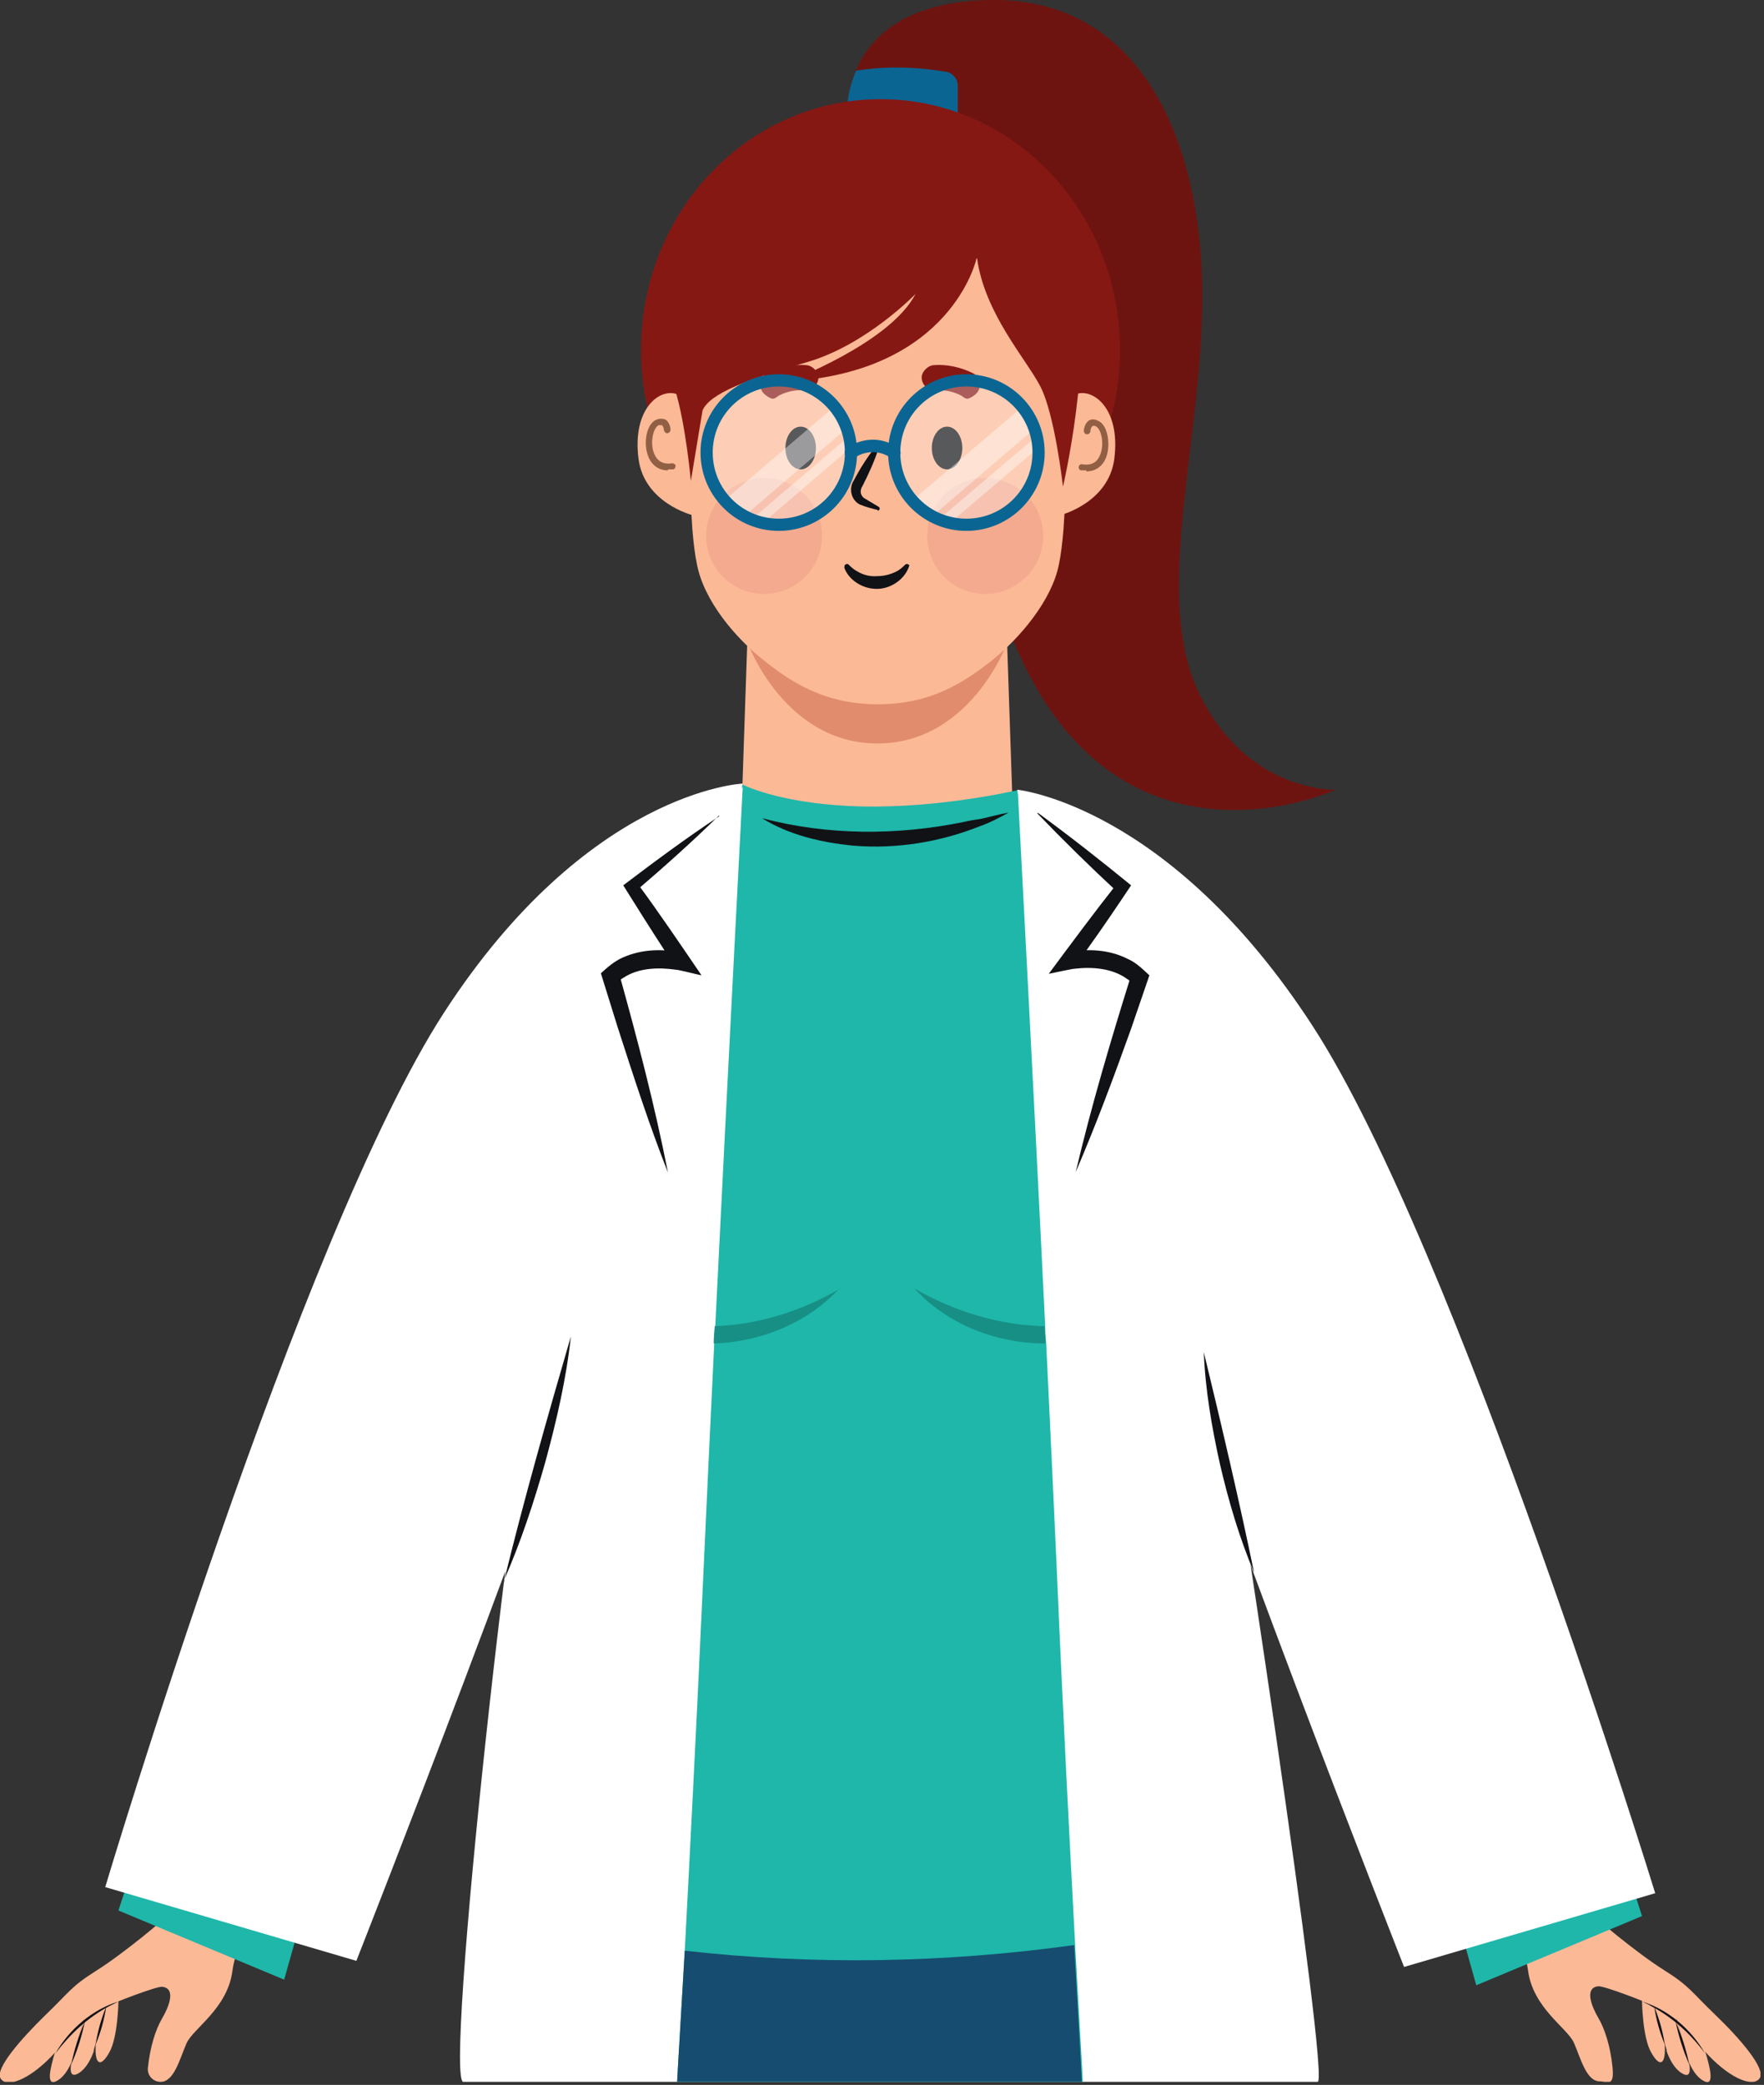 <svg width="347" height="410" viewBox="0 0 347 410" fill="none" xmlns="http://www.w3.org/2000/svg">
<rect x="0" y="0" width="347" height="410" fill="#333333" stroke="none"/>
<g clip-path="url(#clip0_1917_202032)">
<path d="M202.9 93.9C203.949 93.9 204.8 93.049 204.8 92C204.8 90.951 203.949 90.1 202.9 90.1C201.851 90.1 201 90.951 201 92C201 93.049 201.851 93.9 202.9 93.9Z" fill="#0A6593"/>
<path d="M166.7 22.5C166.7 22.5 165 0.6 194.6 4.01316e-05C224.3 -0.6 236.1 27.5 236.5 56.6C236.9 85.8 226.4 116.8 235.9 136.4C245.4 156 262.8 155.3 262.8 155.3C262.8 155.3 219.8 175.1 199.5 126.4C179.2 77.7 166.7 22.5 166.7 22.5Z" fill="#6E1410"/>
<path d="M186 14.1C179.9 13.1 174.1 13 168.4 13.9C166.3 18.7 166.6 22.9 166.6 22.9C166.6 22.9 166.6 23.1 166.8 23.6H188.4V16.9C188.4 15.5 187.4 14.3 186 14.1Z" fill="#0A6593"/>
<path d="M173.2 118.1C199.213 118.1 220.3 96.028 220.3 68.8C220.3 41.572 199.213 19.5 173.2 19.5C147.187 19.5 126.1 41.572 126.1 68.8C126.1 96.028 147.187 118.1 173.2 118.1Z" fill="#861814"/>
<path d="M198.1 126.2H172.6H147L145.6 167.5H172.6H199.5L198.1 126.2Z" fill="#FCB996"/>
<path d="M172.6 126.5H147.1C147.1 126.5 154.3 146.2 172.6 146.2C190.9 146.2 198.1 126.5 198.1 126.5H172.6Z" fill="#E08C6D"/>
<path d="M208.6 101.3C208.6 101.3 218.1 98.9 219.2 90.2C220.3 81.5 216.2 77.3 212.9 77.3C209.6 77.3 209 81 209 81V89.2C209 89.2 209 95.6 208.6 101.4V101.3Z" fill="#FCB996"/>
<path d="M136.2 101.3C136.2 101.3 126.7 98.9 125.6 90.2C124.5 81.5 128.6 77.3 131.9 77.3C135.2 77.3 135.8 81 135.8 81V89.2C135.8 89.2 135.8 95.6 136.2 101.4V101.3Z" fill="#FCB996"/>
<path d="M209.5 89.6V58.5C209.5 29.2 172.6 32.4 172.6 32.4C172.6 32.4 135.7 29.2 135.7 58.5V89.6C135.7 89.6 135.7 97.2 136.2 104.1C136.4 106.6 136.7 109.1 137.1 111C138.5 118.2 144.7 125.5 150.3 129.9C155.8 134.3 162.4 138.5 172.7 138.5C183 138.5 189.5 134.3 195.1 129.9C200.6 125.5 206.9 118.1 208.3 111C208.7 109.1 209 106.6 209.2 104.1C209.7 97.2 209.7 89.6 209.7 89.6H209.5Z" fill="#FCB996"/>
<path d="M186.3 92.3C187.957 92.3 189.3 90.419 189.3 88.1C189.3 85.78 187.957 83.9 186.3 83.9C184.643 83.9 183.3 85.78 183.3 88.1C183.3 90.419 184.643 92.3 186.3 92.3Z" fill="#111216"/>
<path d="M157.5 92.3C159.157 92.3 160.5 90.419 160.5 88.1C160.5 85.78 159.157 83.9 157.5 83.9C155.843 83.9 154.5 85.78 154.5 88.1C154.5 90.419 155.843 92.3 157.5 92.3Z" fill="#111216"/>
<path d="M182.7 76.5C181.9 76.1 181.3 75.2 181.3 74.2C181.3 73.2 182.4 71.9 183.7 71.8C186.2 71.6 189 72.2 191.4 73.4C193 74.2 193.3 76.5 191.7 77.7C190.1 78.9 189.9 78.3 189.1 77.8C186.8 76.6 184.8 76.7 184.2 76.8C183.7 76.8 183.2 76.8 182.8 76.5H182.7Z" fill="#861814"/>
<path d="M159.6 76.5C160.4 76.1 161 75.2 161 74.2C161 73.2 159.9 71.9 158.6 71.8C156.1 71.6 153.3 72.2 150.9 73.4C149.3 74.2 149 76.5 150.6 77.7C152.2 78.9 152.4 78.3 153.2 77.8C155.5 76.6 157.5 76.7 158.1 76.8C158.6 76.8 159.1 76.8 159.5 76.5H159.6Z" fill="#861814"/>
<path opacity="0.5" d="M150.3 116.8C156.596 116.8 161.7 111.696 161.7 105.4C161.7 99.104 156.596 94 150.3 94C144.004 94 138.9 99.104 138.9 105.4C138.9 111.696 144.004 116.8 150.3 116.8Z" fill="#ED9C88"/>
<path opacity="0.5" d="M193.8 116.8C200.096 116.8 205.2 111.696 205.2 105.4C205.2 99.104 200.096 94 193.8 94C187.504 94 182.4 99.104 182.4 105.4C182.4 111.696 187.504 116.8 193.8 116.8Z" fill="#ED9C88"/>
<path d="M172.7 100.3C171.5 100 170.3 99.7 169.1 99.2C167.4 98.3 166.9 96 168 94.4C169.2 92.1 170.6 89.9 172.2 87.9C172.3 87.8 172.5 87.7 172.6 87.8C172.8 87.8 172.8 88.1 172.8 88.2C172 90.8 170.9 93.1 169.7 95.5C169.1 96.4 169.2 97.3 169.9 97.9C170.9 98.5 171.9 99.1 172.9 99.7C173.2 99.9 173 100.5 172.6 100.4L172.7 100.3Z" fill="#111216"/>
<path d="M131.4 92.5C129.4 92.5 127.9 91.3 127.3 89.1C126.6 86.6 127.3 83.2 129.2 82.5C130 82.2 130.6 82.4 130.9 82.5C131.8 83.1 131.9 84.3 131.9 84.5C131.9 84.8 131.7 85.1 131.3 85.2C131 85.2 130.7 85 130.6 84.6C130.6 84.4 130.5 83.8 130.2 83.6C130.1 83.6 129.9 83.6 129.6 83.6C128.6 84 127.9 86.6 128.5 88.7C128.9 90 129.8 91.5 132.2 91.1C132.5 91.1 132.9 91.3 132.9 91.6C132.9 91.9 132.7 92.3 132.4 92.3C132.1 92.3 131.7 92.3 131.4 92.3V92.5Z" fill="#915F44"/>
<path d="M213.7 92.5C213.4 92.5 213 92.5 212.7 92.5C212.4 92.5 212.1 92.1 212.2 91.8C212.2 91.5 212.6 91.2 212.9 91.3C215.3 91.7 216.2 90.3 216.6 88.9C217.2 86.7 216.5 84.2 215.5 83.8C215.2 83.7 215 83.7 214.9 83.8C214.6 84 214.5 84.5 214.5 84.8C214.5 85.1 214.2 85.4 213.8 85.4C213.5 85.4 213.2 85.1 213.2 84.7C213.2 84.6 213.3 83.3 214.2 82.7C214.5 82.5 215.1 82.3 215.9 82.7C217.8 83.4 218.4 86.8 217.8 89.3C217.2 91.5 215.7 92.7 213.7 92.7V92.5Z" fill="#915F44"/>
<path d="M192.1 50.8C192.1 50.8 187.3 73.1 155.1 75C155.1 75 175.1 67.5 180.1 57.8C180.1 57.8 170.5 67.8 158.8 71.2C147.1 74.6 139.7 77.3 138.2 80.7L135.9 94.6C135.9 94.6 134.9 83.3 132.7 76.3C130.5 69.3 133.8 34.5 158.5 29.8C183.2 25.1 208.6 36.5 211.8 53.6C215 70.7 209.1 95.7 209.1 95.7C209.1 95.7 207.5 81.4 204.6 75.9C201.7 70.4 193.7 61.6 192.2 50.8H192.1Z" fill="#861814"/>
<path d="M178.9 111.1C178.2 113.7 175.5 115.7 172.7 115.8C172.6 115.8 172.5 115.8 172.4 115.8C169.7 115.8 167 114.1 166.1 111.7C166.1 111.5 166.1 111.2 166.2 111.1C166.4 110.9 166.8 110.8 167 111.1C167.5 111.6 168.1 112.1 168.7 112.4C169.9 113.1 171.2 113.4 172.5 113.3C173.8 113.3 175.1 113 176.3 112.4C176.9 112.1 177.5 111.6 178 111.1C178.3 110.8 178.6 110.9 178.8 111.1H178.9Z" fill="#111216"/>
<g opacity="0.3">
<path d="M190.1 103.1C197.942 103.1 204.3 96.743 204.3 88.9C204.3 81.058 197.942 74.7 190.1 74.7C182.258 74.7 175.9 81.058 175.9 88.9C175.9 96.743 182.258 103.1 190.1 103.1Z" fill="white"/>
<path d="M153.2 103.1C161.042 103.1 167.4 96.743 167.4 88.9C167.4 81.058 161.042 74.7 153.2 74.7C145.358 74.7 139 81.058 139 88.9C139 96.743 145.358 103.1 153.2 103.1Z" fill="white"/>
</g>
<g opacity="0.4">
<path d="M203.5 84.3L183.4 101.5C181.9 100.7 180.6 99.7 179.5 98.4L201.1 80C202.2 81.3 203 82.8 203.5 84.4V84.3Z" fill="white"/>
<path d="M204.2 88.1L186.9 102.8C186.1 102.6 185.4 102.4 184.7 102.1L203.9 85.8C204.1 86.6 204.2 87.3 204.2 88.1Z" fill="white"/>
<path d="M166.6 84.2L146.5 101.4C145 100.6 143.7 99.5 142.6 98.3L164.2 79.9C165.3 81.2 166.1 82.7 166.7 84.3L166.6 84.2Z" fill="white"/>
<path d="M167.4 88L150.1 102.8C149.3 102.6 148.6 102.4 147.9 102.1L167.1 85.7C167.3 86.5 167.4 87.2 167.4 88Z" fill="white"/>
</g>
<path d="M190.1 104.4C181.6 104.4 174.7 97.5 174.7 89C174.7 80.5 181.6 73.6 190.1 73.6C198.6 73.6 205.5 80.5 205.5 89C205.5 97.5 198.6 104.4 190.1 104.4ZM190.1 76C182.9 76 177.1 81.8 177.1 89C177.1 96.2 182.9 102 190.1 102C197.3 102 203.1 96.2 203.1 89C203.1 81.8 197.3 76 190.1 76Z" fill="#0A6593"/>
<path d="M153.2 104.4C144.7 104.4 137.8 97.5 137.8 89C137.8 80.5 144.7 73.6 153.2 73.6C161.7 73.6 168.6 80.5 168.6 89C168.6 97.5 161.7 104.4 153.2 104.4ZM153.2 76C146 76 140.2 81.8 140.2 89C140.2 96.2 146 102 153.2 102C160.4 102 166.2 96.2 166.2 89C166.2 81.8 160.4 76 153.2 76Z" fill="#0A6593"/>
<path d="M175.9 90.2C175.7 90.2 175.4 90.2 175.2 90C171.5 87.6 168.3 89.9 168.1 90C167.6 90.4 166.8 90.3 166.4 89.7C166 89.1 166.1 88.4 166.7 88C166.9 87.9 171.4 84.6 176.6 88C177.2 88.4 177.3 89.1 177 89.7C176.8 90.1 176.4 90.3 176 90.3L175.9 90.2Z" fill="#0A6593"/>
<path d="M23.3 393.5C23.3 393.5 23.2 400.7 21.5 403.6C19.9 406.5 18.8 406 18.8 403.1C18.8 400.2 19.3 392.9 19.3 392.9L23.3 393.4V393.5Z" fill="#FCB996"/>
<path d="M18.5 403.2C18.5 403.2 17.5 406.6 15.3 407.8C13.1 408.9 13.9 405.5 15 401.9C16.1 398.3 18.3 391.7 18.3 391.7L21.8 391.3L18.4 403.3L18.5 403.2Z" fill="#FCB996"/>
<path d="M14.4 404.6C14.4 404.6 13.4 408 11.2 409.2C9 410.4 9.8 406.9 10.9 403.3C12 399.7 14.2 393.1 14.2 393.1L17.7 392.7L14.3 404.7L14.4 404.6Z" fill="#FCB996"/>
<path d="M37.1 371C37.1 371 35.3 374 34.1 375.5C33 377 24.1 384.3 19 387.5C13.9 390.7 13.7 391.7 8.9 396.3C4.1 401 -1 406.8 0.1 408.7C1.2 410.6 5.5 409.2 10.2 404.3C14.8 399.4 15.9 396.8 19.4 395.2C22.9 393.6 30.8 390.6 31.9 390.7C34.7 391 33.2 394.7 31.9 396.9C30.6 399.1 29.5 402.6 29.1 406.6C28.9 408.1 30.1 409.4 31.6 409.4C34.3 409.4 35.4 404.7 36.7 401.8C38 398.9 44.7 395 45.7 387.7C46.7 380.4 51.2 376.9 51.2 376.9L37.1 371Z" fill="#FCB996"/>
<path d="M10.9 403.8C13.6 399.1 18.1 395.2 23.3 393.6C22.7 393.9 22.1 394.2 21.5 394.5C17.3 396.7 13.8 400 10.9 403.8Z" fill="#111216"/>
<path d="M18.8 402.1C19.2 399.5 19.9 397 20.9 394.6C20.5 397.2 19.8 399.7 18.8 402.1Z" fill="#111216"/>
<path d="M14 406C14.6 403.1 15.5 400.2 16.7 397.5C16.1 400.4 15.2 403.3 14 406Z" fill="#111216"/>
<path d="M28.3 360.3L23.3 375.7L55.9 389.3L61.7 368.7L28.3 360.3Z" fill="#1EB7AA"/>
<path d="M237.3 253.4C242.3 281 261.7 409.4 259.2 409.4H91.2C87.2 410.5 101.1 282.1 107.9 253.4L100.2 260.3C103.8 240.7 108.6 221.8 114.8 205.3C116.5 200.9 118.2 196.6 120.1 192.5C120.9 190.8 121.7 189.2 122.5 187.6C124.5 183.6 126.7 179.8 128.9 176.3C132.9 167.4 137.3 160.9 142.4 157.9C143.3 157.5 144.3 157.2 145.3 156.8C145.3 156.8 145.4 156.8 145.5 156.8H144.2C144.4 156.8 146 154.4 146.2 154.3C146.3 154.3 146.3 156.7 146.5 156.7C147.1 156.3 147.6 155.9 148.2 155.5C148.2 155.5 154.7 158.9 168.2 159.7C170.2 159.8 172 159.9 173.8 159.9H174.7C176.5 159.9 178.4 159.9 180.3 159.7C193.8 158.9 200.3 155.5 200.3 155.5C200.3 155.5 200.3 155.5 200.4 155.6C200.9 156 201.4 156.3 201.9 156.7C202 156.7 202.1 156.7 202.2 156.7C203.5 157.1 204.7 157.6 205.9 158.1C209.9 160.5 213.5 165 216.8 171.2C217.7 172.8 218.5 174.6 219.3 176.4C219.3 176.4 219.3 176.5 219.4 176.6C220.5 178.3 221.6 180.1 222.6 182C224.1 184.7 225.6 187.5 227 190.5C236.8 210.9 243.7 236.7 248.5 263.6L237.3 253.6V253.4Z" fill="white"/>
<path d="M212.8 409.4H133.2C133.3 407.1 133.9 397.6 134.7 383.6C135.7 364.7 137.1 337.6 138.4 308.7C139 295.8 139.7 280.3 140.5 264.2C140.5 263.1 140.6 261.9 140.7 260.8C143.2 210.3 146.1 154.8 146.1 154.8C146.1 154.8 146 154.9 145.9 155C145.9 154.8 146 154.5 146.1 154.3C146.9 154.7 154.6 158.3 169.9 158.6C176.6 158.7 184.8 158.2 194.5 156.5C196.3 156.2 198.2 155.8 200.2 155.4C200.3 157.5 203.2 211.4 205.6 260.8C205.6 261.9 205.7 263.1 205.8 264.2C206.6 280.5 207.3 296.1 207.9 309.1C209.1 337.3 210.5 363.8 211.5 382.6C212.3 396.9 212.9 406.8 213 409.5L212.8 409.4Z" fill="#1EB7AA"/>
<path d="M149.9 160.9C162.8 164.3 176.3 164.3 189.3 161.7C190.5 161.4 191.8 161.2 193.1 161C194.9 160.6 196.6 160.1 198.4 159.8C196.6 160.8 194.7 161.8 192.7 162.5C184.9 165.6 176.3 167 167.9 166.3C161.6 165.7 155.2 164.2 149.9 160.9Z" fill="#111216"/>
<path d="M165.1 253.4C158.8 260.2 149.6 263.9 140.4 264.2C140.4 263.1 140.5 261.9 140.6 260.8C149.2 260.5 157.7 257.8 165.1 253.5V253.4Z" fill="#178F85"/>
<path d="M205.7 264.2C196.1 264.2 186.4 260.5 179.9 253.4C187.7 257.9 196.5 260.6 205.5 260.8C205.5 261.9 205.6 263.1 205.7 264.2Z" fill="#178F85"/>
<path d="M146 154.1C146 154.1 115.6 155.5 87.3 199.2C59 242.9 20.7 371.1 20.7 371.1L70.1 385.6C70.1 385.6 110 284.3 121.3 246L146.1 154.1H146Z" fill="white"/>
<path d="M323 393.5C323 393.5 323.1 400.7 324.8 403.6C326.4 406.5 327.5 406 327.5 403.1C327.5 400.2 327 392.9 327 392.9L323 393.4V393.5Z" fill="#FCB996"/>
<path d="M327.8 403.2C327.8 403.2 328.8 406.6 331 407.8C333.2 409 332.4 405.5 331.3 401.9C330.2 398.3 328 391.7 328 391.7L324.5 391.3L327.9 403.3L327.8 403.2Z" fill="#FCB996"/>
<path d="M331.9 404.6C331.9 404.6 332.9 408 335.1 409.2C337.3 410.4 336.5 406.9 335.4 403.3C334.3 399.7 332.1 393.1 332.1 393.1L328.6 392.7L332 404.7L331.9 404.6Z" fill="#FCB996"/>
<path d="M309.2 370.9C309.2 370.9 311 373.9 312.2 375.4C313.3 376.9 322.2 384.2 327.3 387.4C332.4 390.6 332.6 391.6 337.4 396.2C342.2 400.8 347.3 406.7 346.2 408.6C345.1 410.5 340.8 409.1 336.1 404.2C331.5 399.3 330.4 396.7 326.9 395.1C323.4 393.5 315.5 390.5 314.4 390.6C311.6 390.9 313.1 394.6 314.4 396.8C315.7 399 316.8 402.5 317.2 406.5C317.6 410.5 316.2 409.3 314.7 409.3C312 409.3 310.9 404.6 309.6 401.7C308.3 398.8 301.6 394.9 300.6 387.6C299.6 380.3 295.1 376.8 295.1 376.8L309.2 370.9Z" fill="#FCB996"/>
<path d="M335.4 403.8C332.6 400 329 396.7 324.8 394.5C324.2 394.1 323.6 393.9 323 393.6C328.2 395.2 332.7 399.1 335.4 403.8Z" fill="#111216"/>
<path d="M327.5 402.1C326.5 399.7 325.8 397.2 325.4 394.6C326.4 397 327.1 399.5 327.5 402.1Z" fill="#111216"/>
<path d="M332.3 406C331.1 403.3 330.2 400.4 329.6 397.5C330.8 400.2 331.7 403.1 332.3 406Z" fill="#111216"/>
<path d="M318.1 361.4L323 376.8L290.4 390.4L284.6 369.8L318.1 361.4Z" fill="#1EB7AA"/>
<path d="M200.1 155.3C200.1 155.3 230 158.2 258.3 201.9C286.6 245.6 325.6 372.3 325.6 372.3L276.2 386.8C276.2 386.8 236.3 285.5 225 247.2L200.1 155.4V155.3Z" fill="white"/>
<path d="M99.1 311.1C103 295.1 107.7 278.6 112.3 262.8C111.4 271.1 109.5 279.3 107.3 287.4C105 295.5 102.4 303.4 99 311.1H99.1Z" fill="#111216"/>
<path d="M246.7 309.3C243.8 302.4 241.7 295.3 240 288C238.4 280.8 237.1 273.4 236.8 265.9C240.2 279.9 243.8 295.2 246.7 309.3Z" fill="#111216"/>
<path d="M212.8 409.4H133.2C133.3 407.1 133.9 397.6 134.7 383.6C160.2 386.5 186 386 211.3 382.5C212.1 396.8 212.7 406.7 212.8 409.4Z" fill="#164C6F"/>
<path d="M141.4 160.4C136.1 165.6 130.6 170.5 125 175.3L125.3 173.6C129.6 179.4 133.9 185.8 138 191.8C137.4 191.7 133.5 190.7 133 190.7C129.5 190.2 125.6 190.3 122.6 192.3C122.2 192.5 121.7 193 121.3 193.2L121.8 191.5C125.4 204.4 128.8 217.4 131.4 230.6C127.7 221.2 124.6 211.6 121.5 202C120.4 198.5 119.3 194.9 118.2 191.4C119.5 190.2 120.9 189 122.5 188.3C126.3 186.6 130.6 186.5 134.6 187.5L132.8 190.1L130.4 186.4C127.8 182.4 125.1 178.1 122.6 174.1C128.8 169.4 135 164.8 141.5 160.5L141.4 160.4Z" fill="#111216"/>
<path d="M204.1 159.8C210.4 164.4 216.5 169.2 222.5 174.1C219.9 178 217 182.3 214.2 186.2L211.6 189.9L209.9 187.3C213.9 186.5 218.2 186.7 221.9 188.6C223.5 189.3 224.8 190.6 226.1 191.8C224.9 195.3 223.7 198.8 222.5 202.3C219.1 211.8 215.6 221.2 211.6 230.5C214.7 217.4 218.5 204.6 222.5 191.8L222.9 193.5C222.5 193.2 222.1 192.7 221.7 192.5C218.8 190.4 214.9 190.1 211.4 190.5C210.9 190.5 206.9 191.4 206.3 191.5C210.6 185.7 215.2 179.5 219.7 173.8L219.9 175.5C214.5 170.5 209.2 165.3 204.1 160V159.8Z" fill="#111216"/>
<path d="M216 262.6C215.9 262.6 215.7 262.6 215.6 262.7C215.6 261.7 215.4 260.8 215.3 259.8C214.9 255.6 214.5 251.4 214.1 247.2C214.1 247.6 214.2 248 214.3 248.4C214.8 252.1 215.3 255.9 215.7 259.7C215.8 260.6 215.9 261.6 216 262.5V262.6Z" fill="white"/>
</g>
<defs>
<clipPath id="clip0_1917_202032">
<rect width="346.3" height="409.4" fill="white"/>
</clipPath>
</defs>
</svg>
